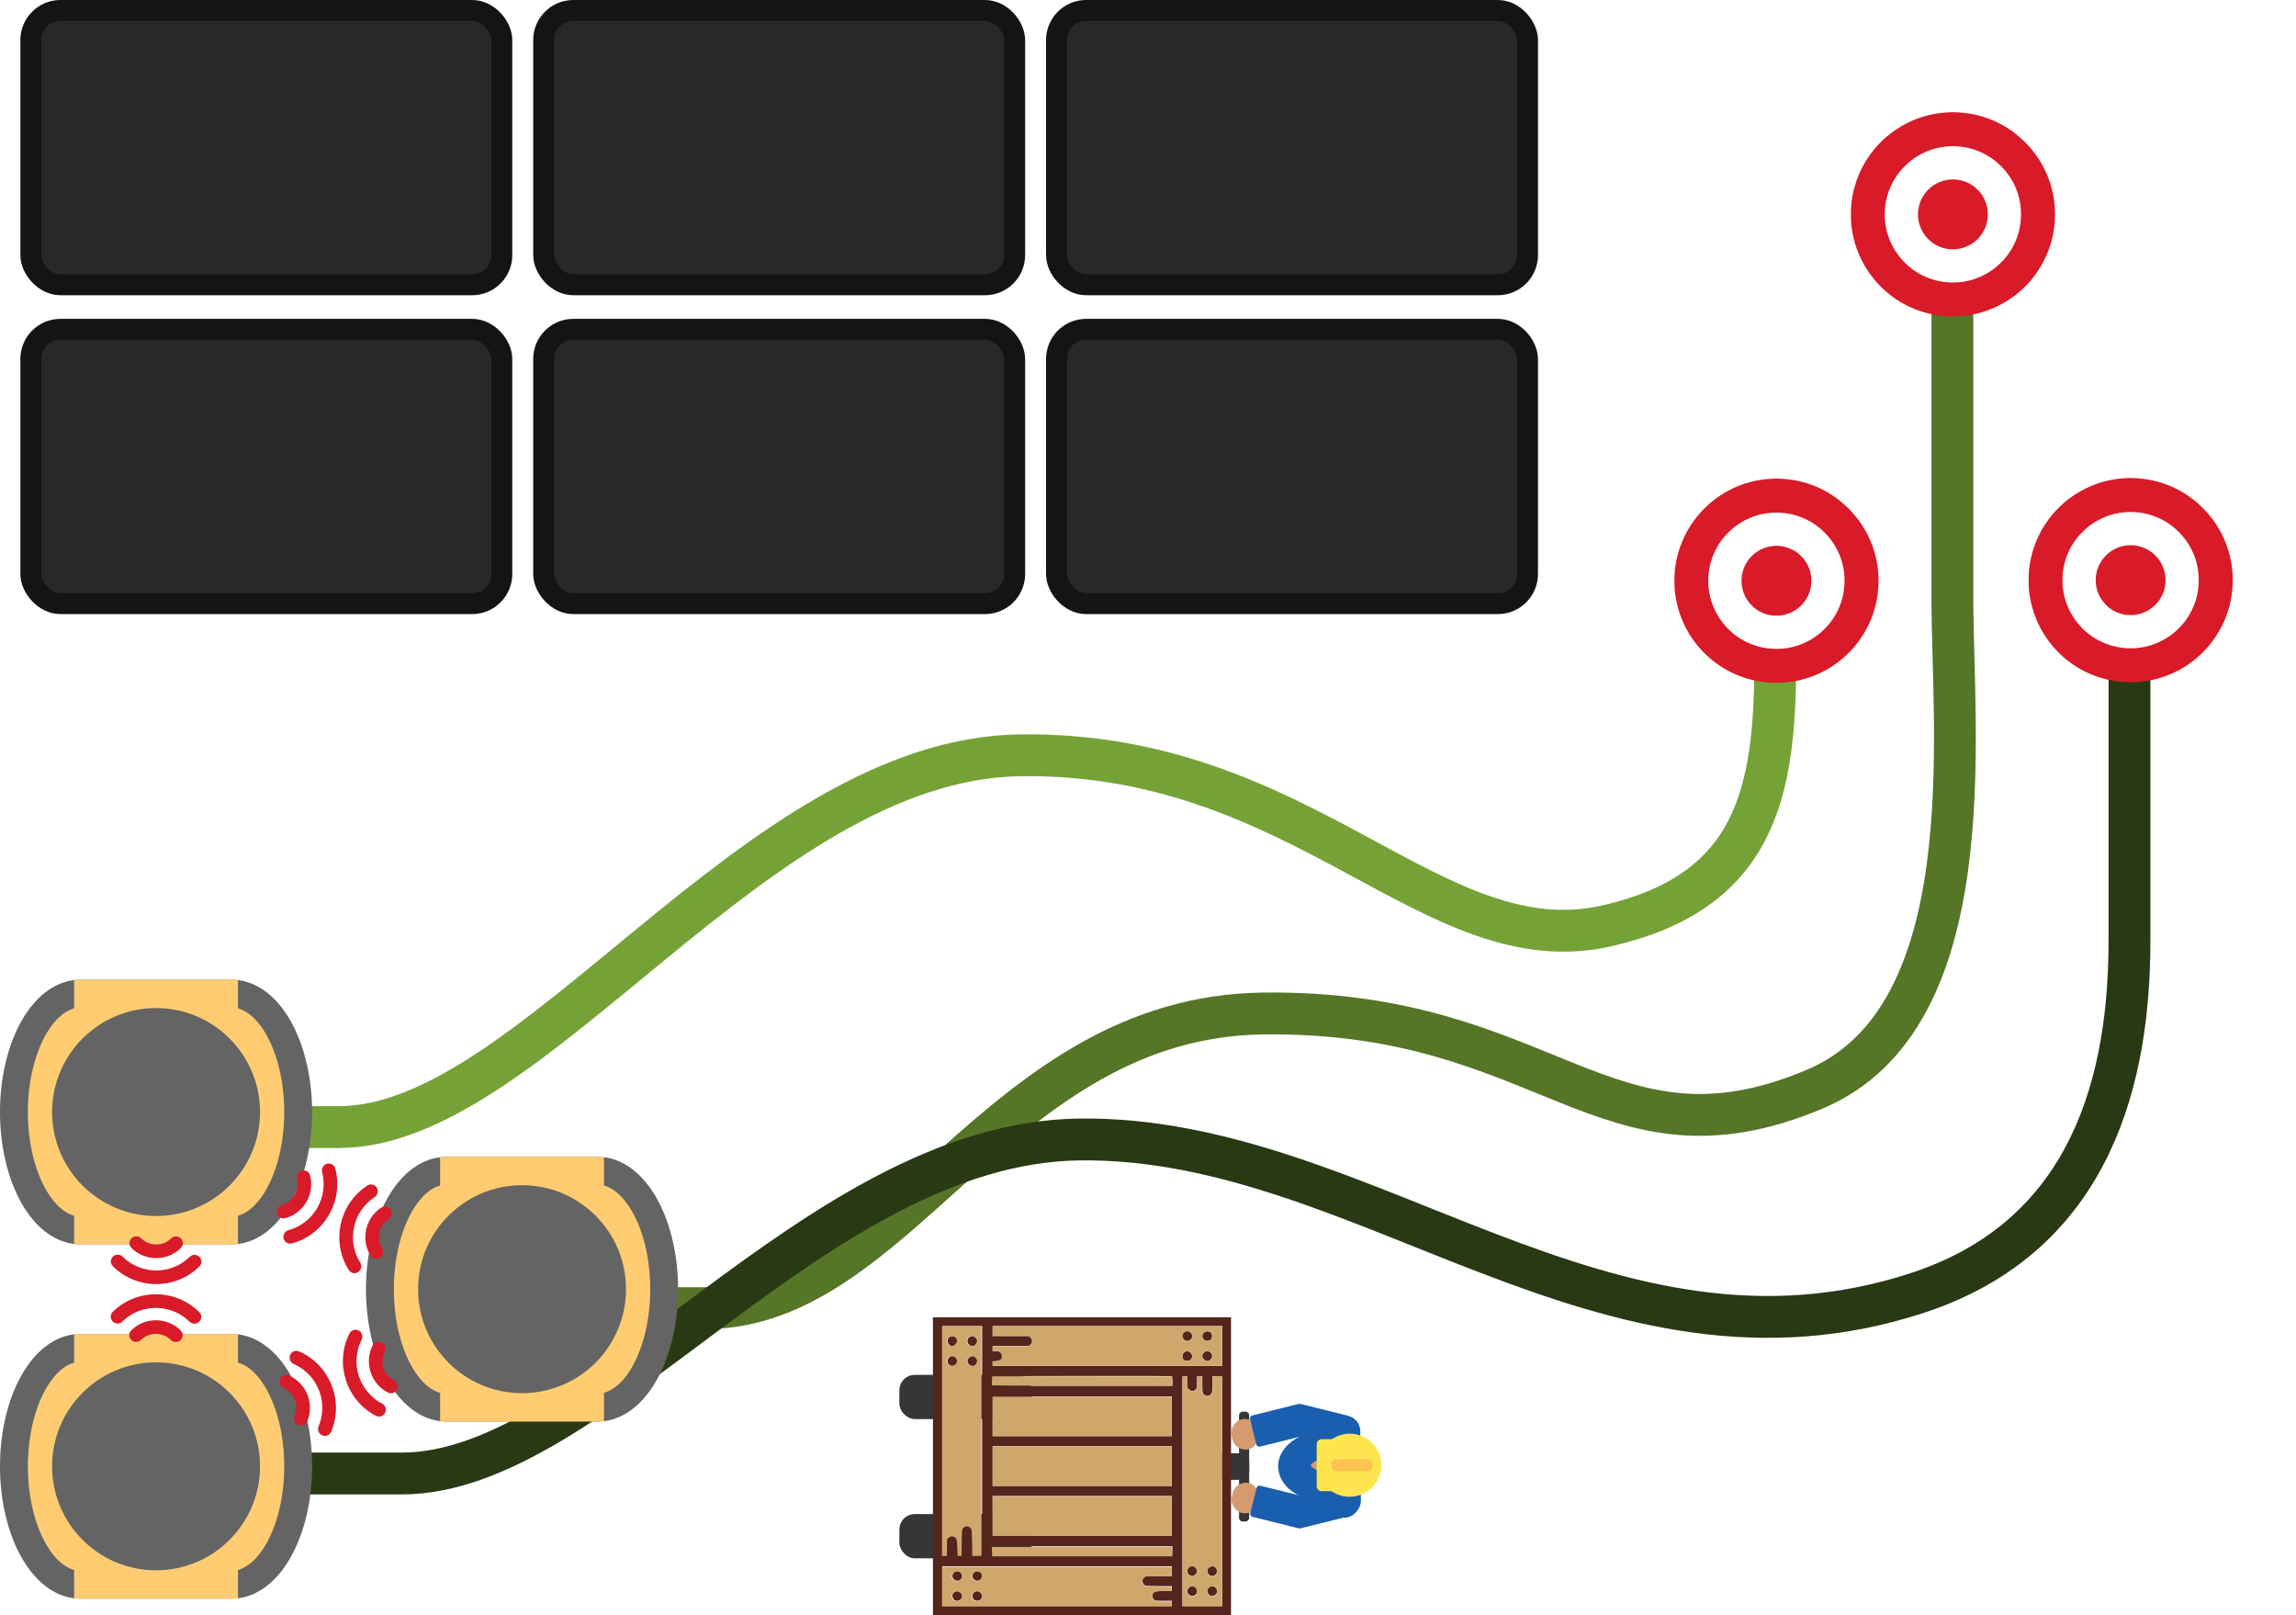<?xml version="1.0" encoding="UTF-8" standalone="no"?>
<!-- Created with Inkscape (http://www.inkscape.org/) -->

<svg
   xmlns:dc="http://purl.org/dc/elements/1.1/"
   xmlns:cc="http://creativecommons.org/ns#"
   xmlns:rdf="http://www.w3.org/1999/02/22-rdf-syntax-ns#"
   xmlns:svg="http://www.w3.org/2000/svg"
   xmlns="http://www.w3.org/2000/svg"
   xmlns:sodipodi="http://sodipodi.sourceforge.net/DTD/sodipodi-0.dtd"
   xmlns:inkscape="http://www.inkscape.org/namespaces/inkscape"
   width="329.31mm"
   height="231.614mm"
   viewBox="0 0 1166.847 820.68"
   id="svg2"
   version="1.1"
   inkscape:version="0.91 r13725"
   sodipodi:docname="formation_agv11.svg">
  <defs
     id="defs4" />
  <sodipodi:namedview
     id="base"
     pagecolor="#ffffff"
     bordercolor="#666666"
     borderopacity="1.0"
     inkscape:pageopacity="0.0"
     inkscape:pageshadow="2"
     inkscape:zoom="0.35"
     inkscape:cx="108.50125"
     inkscape:cy="-108.77605"
     inkscape:document-units="px"
     inkscape:current-layer="layer1"
     showgrid="false"
     fit-margin-top="0"
     fit-margin-left="0"
     fit-margin-right="0"
     fit-margin-bottom="0"
     inkscape:window-width="1920"
     inkscape:window-height="1056"
     inkscape:window-x="0"
     inkscape:window-y="24"
     inkscape:window-maximized="1" />
  <g
     inkscape:label="Layer 1"
     inkscape:groupmode="layer"
     id="layer1"
     transform="translate(18.547,317.35)">
    <path
       sodipodi:nodetypes="cssssc"
       inkscape:connector-curvature="0"
       id="path8313"
       d="m 288.635,347.279 51.117,0 c 98.644,0 148.961,-148.053 283.722,-149.706 144.939,-1.778 173.721,83.233 280.142,38.496 86.72,-36.455 70.055,-181.524 70.055,-249.471 l 0,-147.827"
       style="fill:none;fill-rule:evenodd;stroke:#557527;stroke-width:21.26;stroke-linecap:butt;stroke-linejoin:miter;stroke-miterlimit:4;stroke-dasharray:none;stroke-opacity:1" />
    <path
       sodipodi:nodetypes="csssc"
       inkscape:connector-curvature="0"
       id="path8311"
       d="m 102.635,255.279 51.117,0 c 98.644,0 211.696,-187.246 346.457,-188.899 144.939,-1.778 209.411,107.218 298.386,86.548 74.644,-17.34 85.066,-66.506 85.066,-134.453"
       style="fill:none;fill-rule:evenodd;stroke:#75a236;stroke-width:21.26;stroke-linecap:butt;stroke-linejoin:miter;stroke-miterlimit:4;stroke-dasharray:none;stroke-opacity:1" />
    <path
       style="fill:none;fill-rule:evenodd;stroke:#293913;stroke-width:21.26;stroke-linecap:butt;stroke-linejoin:miter;stroke-miterlimit:4;stroke-dasharray:none;stroke-opacity:1"
       d="m 134.635,431.279 51.117,0 c 98.644,0 209.676,-168.053 344.437,-169.706 144.939,-1.778 267.006,130.376 426.284,77.782 89.328,-29.496 107.198,-110.809 107.198,-178.756 l 0,-147.827"
       id="path8886"
       inkscape:connector-curvature="0"
       sodipodi:nodetypes="cssssc" />
    <path
       style="fill:none;fill-rule:evenodd;stroke:#75a236;stroke-width:21.26;stroke-linecap:butt;stroke-linejoin:miter;stroke-miterlimit:4;stroke-dasharray:none;stroke-opacity:1"
       d="m 306.696,1205.459 c 0,0 -14.982,4.752 54.545,-1.429 69.528,-6.181 149.867,-164.195 290.008,-145.563 140.141,18.632 224.761,65.25 295.295,8.191 70.534,-57.059 42.443,-251.613 38.901,-363.023"
       id="path8424"
       inkscape:connector-curvature="0"
       sodipodi:nodetypes="czzzc" />
    <path
       sodipodi:nodetypes="cszzc"
       inkscape:connector-curvature="0"
       id="path8422"
       d="m 144.696,1118.03 21.117,0 c 62.977,0 201.458,-159.345 344.437,-169.706 142.979,-10.36 293.96,56.424 344.581,44.62 50.621,-11.804 43.409,-45.85 42.473,-100.595"
       style="fill:none;fill-rule:evenodd;stroke:#75a236;stroke-width:21.26;stroke-linecap:butt;stroke-linejoin:miter;stroke-miterlimit:4;stroke-dasharray:none;stroke-opacity:1" />
    <g
       transform="matrix(0,0.655,-0.655,0,829.404,1.485)"
       id="g13796">
      <rect
         style="opacity:1;fill:#363636;fill-opacity:1;stroke:none;stroke-width:21.26;stroke-linecap:round;stroke-linejoin:round;stroke-miterlimit:4;stroke-dasharray:none;stroke-dashoffset:0;stroke-opacity:1"
         id="rect13790"
         width="20.53"
         height="34.286"
         x="-661.078"
         y="-359.63"
         ry="6.392"
         transform="scale(-1,-1)" />
      <rect
         transform="scale(-1,-1)"
         ry="2.738"
         y="-333.201"
         x="-693.406"
         height="7.857"
         width="85.186"
         id="rect13792"
         style="opacity:1;fill:#363636;fill-opacity:1;stroke:none;stroke-width:21.26;stroke-linecap:round;stroke-linejoin:round;stroke-miterlimit:4;stroke-dasharray:none;stroke-dashoffset:0;stroke-opacity:1" />
      <g
         transform="translate(-18.281,-90)"
         id="g13752">
        <rect
           style="opacity:1;fill:#363636;fill-opacity:1;stroke:none;stroke-width:21.26;stroke-linecap:round;stroke-linejoin:round;stroke-miterlimit:4;stroke-dasharray:none;stroke-dashoffset:0;stroke-opacity:1"
           id="rect8741-9"
           width="102.857"
           height="34.286"
           x="583.916"
           y="-632.237"
           ry="11.948"
           transform="matrix(0,1,-1,0,0,0)" />
        <rect
           transform="matrix(0,1,-1,0,0,0)"
           ry="11.948"
           y="-740.237"
           x="583.916"
           height="34.286"
           width="102.857"
           id="rect13750"
           style="opacity:1;fill:#363636;fill-opacity:1;stroke:none;stroke-width:21.26;stroke-linecap:round;stroke-linejoin:round;stroke-miterlimit:4;stroke-dasharray:none;stroke-dashoffset:0;stroke-opacity:1" />
      </g>
      <g
         id="g13756">
        <g
           id="g8128"
           transform="matrix(0.236,0,0,0.236,532.636,337.078)"
           style="fill:#54241d;fill-opacity:1">
          <g
             id="g8130"
             transform="matrix(0.1,0,0,-0.1,0,509)"
             style="fill:#54241d;fill-opacity:1">
            <path
               id="path8132"
               d="m 100,90 0,-4900 4900,0 4900,0 0,4900 0,4900 -4900,0 -4900,0 0,-4900 z m 1598,837.5 0,-3773.7 -77,0 -77,0 0,86.6 c 0,98.2 -38.5,190.6 -86.6,209.9 -65.5,25 -152.1,11.5 -196.4,-30.8 -36.6,-34.6 -44.3,-61.6 -44.3,-154 l 0,-111.7 -86.6,0 -86.6,0 0,594.9 0,596.9 -46.2,52 c -63.5,75.1 -171.4,75.1 -234.9,0 l -46.2,-52 0,-596.9 0,-594.9 -163.7,0 -163.7,0 0,3773.7 0,3773.7 654.6,0 654.6,0 0,-3773.7 z m 7893.9,3119.1 0,-654.6 -3773.6,0 -3773.7,0 0,77 0,77 184.8,0 c 177.1,0 186.8,1.9 240.7,55.8 71.2,73.2 75.1,157.9 7.7,223.3 -42.4,44.3 -59.7,48.1 -240.7,48.1 l -192.5,0 0,86.6 0,86.6 267.6,0 c 252.2,0 271.5,1.9 317.7,44.3 73.2,65.5 75.1,163.7 1.9,234.9 -44.3,46.2 -55.8,48.1 -317.7,48.1 l -269.5,0 0,163.7 0,163.7 3773.7,0 3773.7,0 0,-654.5 z m -7239.2,-3947 0,-2967 -157.9,5.8 -159.8,5.8 -5.8,2936.2 c -1.9,1615.4 0,2947.7 5.8,2961.2 5.8,15.4 57.8,23.1 163.7,23.1 l 154,0 0,-2965.1 z m 5593.1,0 0,-2955.4 -157.9,-5.8 -159.8,-5.8 0,2967 0,2967 159.8,-5.8 157.9,-5.8 0,-2955.4 z m -3937.4,0 0,-2945.8 -654.6,0 -654.6,0 0,2945.8 0,2945.8 654.6,0 654.6,0 0,-2945.8 z m 1636.6,0 0,-2945.8 -654.6,0 -654.6,0 0,2945.8 0,2945.8 654.6,0 654.6,0 0,-2945.8 z m 1636.5,0 0,-2945.8 -654.6,0 -654.6,0 0,2945.8 0,2945.8 654.6,0 654.6,0 0,-2945.8 z M 8610,2606.4 c 0,-431.3 0,-440.9 44.3,-479.4 23.1,-21.2 57.8,-44.3 77,-50.1 53.9,-19.3 165.6,36.6 186.8,92.4 11.5,28.9 19.2,236.8 19.2,464 l 0,412 77,0 77,0 0,-250.3 c 0,-284.9 19.2,-348.5 115.5,-381.2 67.4,-25 107.8,-15.4 169.4,40.4 40.4,36.6 42.4,53.9 42.4,315.8 l 0,275.3 86.6,0 86.6,0 0,-3773.6 0,-3773.7 -654.6,0 -654.6,0 0,3773.7 0,3773.7 163.7,0 163.7,0 0,-439 z m -673.8,-5962.8 0,-163.6 -439,0 c -431.3,0 -440.9,0 -479.4,-42.4 -21.2,-25 -46.2,-63.5 -52,-86.6 -17.3,-57.8 36.6,-155.9 96.3,-179.1 27,-11.5 234.9,-19.2 462.1,-19.2 l 412,0 0,-77 0,-77 -250.3,0 c -285,0 -348.5,-19.2 -381.2,-115.5 -25,-67.4 -15.4,-107.8 40.4,-167.5 36.6,-42.4 53.9,-44.3 315.8,-44.3 l 275.3,0 0,-86.6 0,-86.6 -3773.7,0 -3773.7,0 0,654.6 0,654.6 3773.7,0 3773.7,0 0,-163.8 z"
               inkscape:connector-curvature="0"
               style="fill:#54241d;fill-opacity:1" />
            <path
               id="path8134"
               d="m 644.9,4354.6 c -92.4,-36.6 -111.7,-182.9 -34.7,-259.9 98.2,-100.1 267.6,-27 267.6,115.5 0,121.3 -113.6,192.6 -232.9,144.4 z"
               inkscape:connector-curvature="0"
               style="fill:#54241d;fill-opacity:1" />
            <path
               id="path8136"
               d="m 1303.3,4350.8 c -150.2,-80.9 -94.3,-304.2 75.1,-304.2 50.1,0 77,13.5 115.5,59.7 65.5,77 63.5,142.5 -5.8,211.8 -59.6,57.7 -119.3,69.3 -184.8,32.7 z"
               inkscape:connector-curvature="0"
               style="fill:#54241d;fill-opacity:1" />
            <path
               id="path8138"
               d="m 648.7,3696.2 c -98.2,-52 -119.4,-188.7 -42.4,-261.8 129,-121.3 335,32.7 254.2,188.7 -44.3,84.6 -134.8,115.4 -211.8,73.1 z"
               inkscape:connector-curvature="0"
               style="fill:#54241d;fill-opacity:1" />
            <path
               id="path8140"
               d="m 1278.3,3671.1 c -148.3,-125.2 -5.8,-336.9 179.1,-267.6 84.7,32.7 104,198.3 30.8,265.7 -63.6,57.8 -142.5,57.8 -209.9,1.9 z"
               inkscape:connector-curvature="0"
               style="fill:#54241d;fill-opacity:1" />
            <path
               id="path8142"
               d="m 8325.1,4483.6 c -121.3,-129 32.7,-335 188.7,-254.1 154,78.9 100.1,298.4 -73.2,298.4 -52,0 -86.6,-13.5 -115.5,-44.3 z"
               inkscape:connector-curvature="0"
               style="fill:#54241d;fill-opacity:1" />
            <path
               id="path8144"
               d="m 8977.8,4477.9 c -90.5,-113.6 -17.3,-265.7 127.1,-265.7 77,0 159.8,75.1 159.8,144.4 0,53.9 -50,144.4 -86.6,159.8 -75.2,28.8 -159.9,11.5 -200.3,-38.5 z"
               inkscape:connector-curvature="0"
               style="fill:#54241d;fill-opacity:1" />
            <path
               id="path8146"
               d="m 8330.8,3825.2 c -78.9,-77 -63.5,-202.2 32.7,-252.2 104,-53.9 213.7,1.9 238.7,119.4 7.7,46.2 0,71.2 -40.4,119.4 -65.4,78.8 -161.7,84.6 -231,13.4 z"
               inkscape:connector-curvature="0"
               style="fill:#54241d;fill-opacity:1" />
            <path
               id="path8148"
               d="m 8985.5,3825.2 c -71.2,-69.3 -65.5,-165.6 11.5,-229.1 77,-65.5 142.5,-63.5 211.8,5.8 61.6,63.5 69.3,111.7 27,192.5 -48.2,94.3 -173.3,109.7 -250.3,30.8 z"
               inkscape:connector-curvature="0"
               style="fill:#54241d;fill-opacity:1" />
            <path
               id="path8150"
               d="m 8517.6,-3206.2 c -42.4,-17.3 -84.7,-121.3 -71.2,-179.1 15.4,-67.4 63.5,-111.7 136.7,-127.1 84.7,-17.3 181,67.4 181,157.9 -0.1,119.4 -127.1,196.4 -246.5,148.3 z"
               inkscape:connector-curvature="0"
               style="fill:#54241d;fill-opacity:1" />
            <path
               id="path8152"
               d="m 9153,-3231.2 c -86.6,-80.9 -65.5,-215.6 40.4,-265.7 109.7,-53.9 225.3,23.1 225.3,146.3 0,138.6 -165.6,213.7 -265.7,119.4 z"
               inkscape:connector-curvature="0"
               style="fill:#54241d;fill-opacity:1" />
            <path
               id="path8154"
               d="m 8498.3,-3885.8 c -88.6,-82.8 -71.2,-206 36.6,-267.6 98.2,-55.8 229.1,27 229.1,146.3 0,134.7 -167.5,211.8 -265.7,121.3 z"
               inkscape:connector-curvature="0"
               style="fill:#54241d;fill-opacity:1" />
            <path
               id="path8156"
               d="m 9149.1,-3895.5 c -65.5,-71.2 -63.5,-173.3 7.7,-233 28.9,-25 69.3,-46.2 90.5,-46.2 53.9,0 144.4,50 159.8,86.6 65.5,175.3 -134.8,323.6 -258,192.6 z"
               inkscape:connector-curvature="0"
               style="fill:#54241d;fill-opacity:1" />
            <path
               id="path8158"
               d="m 771.9,-3402.6 c -61.6,-63.5 -69.3,-111.7 -27,-192.5 73.2,-144.4 298.4,-82.8 298.4,82.8 0,50.1 -13.5,77 -59.7,115.5 -76.9,65.5 -142.3,63.5 -211.7,-5.8 z"
               inkscape:connector-curvature="0"
               style="fill:#54241d;fill-opacity:1" />
            <path
               id="path8160"
               d="m 1440,-3389.1 c -77,-67.4 -82.8,-150.2 -21.2,-223.3 125.1,-148.3 336.9,-5.8 267.6,179.1 -15.4,36.6 -105.9,86.6 -159.8,86.6 -21.1,0 -59.6,-19.3 -86.6,-42.4 z"
               inkscape:connector-curvature="0"
               style="fill:#54241d;fill-opacity:1" />
            <path
               id="path8162"
               d="m 818.1,-4020.6 c -107.8,-44.3 -130.9,-213.7 -38.5,-279.2 104,-73.2 263.8,0 263.8,123.2 0,109.8 -127.1,196.4 -225.3,156 z"
               inkscape:connector-curvature="0"
               style="fill:#54241d;fill-opacity:1" />
            <path
               id="path8164"
               d="m 1467,-4026.4 c -154,-79 -98.2,-302.3 75.1,-302.3 150.2,0 211.8,179.1 96.3,277.3 -65.5,55.8 -100.2,61.6 -171.4,25 z"
               inkscape:connector-curvature="0"
               style="fill:#54241d;fill-opacity:1" />
          </g>
        </g>
        <path
           style="opacity:1;fill:#cfa76c;fill-opacity:1;stroke:none;stroke-width:15.945;stroke-linecap:butt;stroke-linejoin:round;stroke-miterlimit:4;stroke-dasharray:none;stroke-dashoffset:0;stroke-opacity:1"
           d="m 580.993,375.318 0,-1.787 4.488,0 c 4.149,0 4.57,-0.082 5.566,-1.078 1.477,-1.477 1.781,-3.008 0.927,-4.661 -0.884,-1.709 -2.806,-2.297 -7.519,-2.3 l -3.462,-0.002 0,-1.787 0,-1.787 6.289,0 6.289,0 1.306,-1.306 c 1.756,-1.756 1.756,-3.674 0,-5.43 l -1.306,-1.306 -6.289,0 -6.289,0 0,-3.798 0,-3.798 89.131,0 89.131,0 0,15.414 0,15.414 -89.131,0 -89.131,0 0,-1.787 z m 153.847,-2.883 c 2.002,-1.856 1.485,-4.964 -1.043,-6.271 -1.834,-0.949 -2.475,-0.854 -4.112,0.609 -1.135,1.014 -1.437,1.636 -1.437,2.962 0,3.359 4.078,5.03 6.592,2.701 z m 15.662,-0.279 c 1.383,-1.644 1.481,-3.453 0.27,-4.993 -1.749,-2.224 -5.211,-1.904 -6.506,0.6 -0.965,1.866 -0.797,3.008 0.657,4.461 1.832,1.832 4.003,1.805 5.579,-0.069 z m -15.577,-15.359 c 0.757,-0.757 1.097,-1.593 1.097,-2.701 0,-4.479 -6.23,-5.267 -7.747,-0.98 -0.369,1.042 0.724,3.654 1.786,4.272 1.477,0.859 3.684,0.591 4.865,-0.591 z m 15.637,0 c 1.336,-1.336 1.408,-3.078 0.208,-5.046 -0.757,-1.242 -1.139,-1.452 -2.642,-1.452 -2.381,0 -3.089,0.334 -3.857,1.819 -0.933,1.804 -0.815,2.835 0.503,4.401 1.522,1.809 4.132,1.934 5.789,0.278 z"
           id="path8189"
           inkscape:connector-curvature="0" />
        <path
           style="opacity:1;fill:#cfa76c;fill-opacity:1;stroke:none;stroke-width:15.945;stroke-linecap:butt;stroke-linejoin:round;stroke-miterlimit:4;stroke-dasharray:none;stroke-dashoffset:0;stroke-opacity:1"
           d="m 728.639,474.598 0,-89.088 3.604,0 3.604,0 0.108,10.292 0.108,10.292 1.169,1.071 c 0.643,0.589 1.531,1.162 1.973,1.273 1.115,0.28 3.687,-1.034 4.219,-2.155 0.297,-0.626 0.465,-3.643 0.603,-10.82 l 0.191,-9.953 1.482,0 1.482,0 0.173,5.765 c 0.201,6.683 0.559,8.082 2.284,8.9 1.607,0.763 3.026,0.635 4.244,-0.382 1.349,-1.126 1.563,-2.361 1.588,-9.15 l 0.019,-5.134 1.895,0 1.895,0 0,89.088 0,89.088 -15.322,0 -15.322,0 0,-89.088 z m 9.016,81.005 c 2.766,-1.312 2.995,-5.175 0.401,-6.757 -2.715,-1.655 -5.942,0.173 -5.942,3.366 0,1.423 0.622,2.438 2.011,3.286 1.207,0.736 2.142,0.763 3.53,0.105 z m 15.398,0.071 c 1.638,-0.693 2.283,-1.641 2.259,-3.318 -0.036,-2.504 -1.663,-4.15 -4.101,-4.15 -0.885,0 -1.397,0.244 -2.202,1.049 -1.97,1.97 -1.714,4.834 0.555,6.218 1.212,0.739 2.097,0.79 3.489,0.201 z M 738.489,539.464 c 1.308,-1.253 1.712,-2.832 1.099,-4.298 -0.935,-2.237 -4.197,-3.211 -6.002,-1.791 -1.643,1.292 -1.886,4.558 -0.44,5.916 1.654,1.554 3.828,1.624 5.343,0.173 z m 15.14,0.437 c 3.163,-2.128 1.676,-7.176 -2.115,-7.176 -1.144,0 -1.61,0.191 -2.534,1.038 -3.521,3.227 0.698,8.797 4.649,6.138 z"
           id="path8191"
           inkscape:connector-curvature="0" />
        <path
           style="opacity:1;fill:#cfa76c;fill-opacity:1;stroke:none;stroke-width:15.945;stroke-linecap:butt;stroke-linejoin:round;stroke-miterlimit:4;stroke-dasharray:none;stroke-dashoffset:0;stroke-opacity:1"
           d="m 541.934,435.425 0,-89.088 15.322,0 15.322,0 0,89.088 0,89.088 -1.554,0 -1.554,0 -0.223,-2.132 c -0.245,-2.337 -1.069,-4.299 -2.019,-4.807 -0.912,-0.488 -2.782,-0.395 -4.039,0.202 -1.421,0.674 -1.983,2 -1.983,4.674 l 0,2.064 -1.895,0 -1.895,0 0,-14.157 0,-14.157 -0.869,-0.81 c -2.085,-1.944 -3.898,-2.063 -5.765,-0.377 l -1.265,1.142 0,14.179 0,14.179 -3.791,0 -3.791,0 0,-89.088 z m 9.733,-58.768 c 1.436,-0.876 2.13,-2.586 1.671,-4.119 -0.732,-2.442 -2.987,-3.628 -5.168,-2.717 -1.322,0.552 -2.084,1.585 -2.342,3.172 -0.526,3.242 2.952,5.424 5.839,3.664 z m 15.948,0.004 c 2.408,-1.894 1.6,-6.097 -1.342,-6.978 -1.036,-0.31 -1.395,-0.277 -2.427,0.229 -1.408,0.69 -2.641,2.369 -2.641,3.595 0,1.06 1.18,2.86 2.221,3.387 1.212,0.613 3.259,0.499 4.19,-0.233 z m -15.856,-15.566 c 2.656,-1.787 2.151,-5.878 -0.848,-6.868 -4.375,-1.444 -7.14,4.295 -3.313,6.875 1.354,0.912 2.798,0.91 4.16,-0.006 z m 15.569,0.063 c 1.689,-1.329 2.218,-3.396 1.273,-4.978 -1.836,-3.076 -5.912,-2.813 -7.051,0.456 -0.572,1.64 -0.276,2.788 1.063,4.127 0.882,0.882 1.288,1.055 2.466,1.055 0.952,0 1.683,-0.214 2.249,-0.66 z"
           id="path8193"
           inkscape:connector-curvature="0" />
        <path
           style="opacity:1;fill:#cfa76c;fill-opacity:1;stroke:none;stroke-width:15.945;stroke-linecap:butt;stroke-linejoin:round;stroke-miterlimit:4;stroke-dasharray:none;stroke-dashoffset:0;stroke-opacity:1"
           d="m 584.029,524.908 -3.239,-0.102 0.08,-69.727 0.08,-69.727 3.554,-0.089 3.554,-0.089 0,69.985 c 0,55.813 -0.08,69.972 -0.395,69.919 -0.217,-0.037 -1.852,-0.113 -3.634,-0.169 z"
           id="path8195"
           inkscape:connector-curvature="0" />
        <path
           style="opacity:1;fill:#cfa76c;fill-opacity:1;stroke:none;stroke-width:15.945;stroke-linecap:butt;stroke-linejoin:round;stroke-miterlimit:4;stroke-dasharray:none;stroke-dashoffset:0;stroke-opacity:1"
           d="m 596.587,455.011 0,-69.501 15.322,0 15.322,0 0,69.501 0,69.501 -15.322,0 -15.322,0 0,-69.501 z"
           id="path8197"
           inkscape:connector-curvature="0" />
        <path
           style="opacity:1;fill:#cfa76c;fill-opacity:1;stroke:none;stroke-width:15.945;stroke-linecap:butt;stroke-linejoin:round;stroke-miterlimit:4;stroke-dasharray:none;stroke-dashoffset:0;stroke-opacity:1"
           d="m 635.128,455.011 0,-69.501 15.322,0 15.322,0 0,69.501 0,69.501 -15.322,0 -15.322,0 0,-69.501 z"
           id="path8199"
           inkscape:connector-curvature="0" />
        <path
           style="opacity:1;fill:#cfa76c;fill-opacity:1;stroke:none;stroke-width:15.945;stroke-linecap:butt;stroke-linejoin:round;stroke-miterlimit:4;stroke-dasharray:none;stroke-dashoffset:0;stroke-opacity:1"
           d="m 673.986,455.011 0,-69.501 15.322,0 15.322,0 0,69.501 0,69.501 -15.322,0 -15.322,0 0,-69.501 z"
           id="path8201"
           inkscape:connector-curvature="0" />
        <path
           style="opacity:1;fill:#cfa76c;fill-opacity:1;stroke:none;stroke-width:15.945;stroke-linecap:butt;stroke-linejoin:round;stroke-miterlimit:4;stroke-dasharray:none;stroke-dashoffset:0;stroke-opacity:1"
           d="m 713.159,455.09 6.1e-4,-69.896 3.633,0 3.633,0 0,69.798 0,69.798 -3.634,0.098 -3.634,0.098 6.3e-4,-69.896 z"
           id="path8203"
           inkscape:connector-curvature="0" />
        <path
           style="opacity:1;fill:#cfa76c;fill-opacity:1;stroke:none;stroke-width:15.945;stroke-linecap:butt;stroke-linejoin:round;stroke-miterlimit:4;stroke-dasharray:none;stroke-dashoffset:0;stroke-opacity:1"
           d="m 541.934,548.364 0,-15.322 89.088,0 89.088,0 0,3.589 0,3.589 -10.127,0.154 c -9.513,0.145 -10.179,0.192 -10.978,0.788 -2.154,1.605 -2.44,3.928 -0.722,5.851 0.855,0.957 0.998,0.998 4.327,1.23 1.893,0.132 6.605,0.249 10.472,0.26 l 7.029,0.02 0,1.531 0,1.531 -5.607,0.217 c -3.084,0.12 -6.114,0.353 -6.734,0.519 -1.647,0.441 -2.571,1.58 -2.739,3.379 -0.128,1.369 -0.038,1.63 0.957,2.775 l 1.098,1.264 6.512,0.111 6.512,0.111 0,1.863 0,1.863 -89.088,0 -89.088,0 0,-15.322 z m 13.042,11.101 c 1.643,-0.695 2.28,-1.638 2.28,-3.373 0,-1.249 -0.164,-1.697 -0.906,-2.471 -2.321,-2.422 -5.378,-1.95 -6.497,1.004 -0.462,1.218 -0.423,1.992 0.159,3.22 0.843,1.776 2.962,2.468 4.963,1.621 z m 16.727,-0.76 c 1.832,-1.832 1.369,-4.779 -0.969,-6.154 -3.469,-2.042 -7.177,2.25 -4.92,5.695 1.203,1.836 4.273,2.075 5.889,0.459 z m -16.471,-14.778 c 1.889,-0.977 2.799,-3.86 1.708,-5.417 -0.691,-0.987 -2.465,-1.992 -3.513,-1.991 -2.209,0.002 -4.19,2.363 -3.787,4.512 0.521,2.778 3.168,4.148 5.592,2.895 z m 15.295,0.034 c 1.378,-0.576 2.363,-2.167 2.365,-3.819 10e-4,-1.542 -0.57,-2.426 -2.01,-3.109 -1.764,-0.837 -3.147,-0.673 -4.416,0.524 -2.062,1.945 -1.765,4.469 0.725,6.147 1.233,0.831 1.848,0.878 3.336,0.257 z"
           id="path8205"
           inkscape:connector-curvature="0" />
      </g>
      <g
         transform="translate(-7.3107612e-6,1.7056997e-5)"
         id="g13184-2">
        <rect
           style="opacity:1;fill:#d59a6d;fill-opacity:1;stroke:none;stroke-width:21.26;stroke-linecap:round;stroke-linejoin:round;stroke-miterlimit:4;stroke-dasharray:42.52, 42.52;stroke-dashoffset:0;stroke-opacity:1"
           id="rect18146-2"
           width="23.874"
           height="21.02"
           x="516.425"
           y="459.427"
           ry="10.51"
           transform="matrix(0.97,-0.241,0.241,0.97,0,0)" />
        <rect
           style="opacity:1;fill:#195eaf;fill-opacity:1;stroke:none;stroke-width:21.26;stroke-linecap:round;stroke-linejoin:round;stroke-miterlimit:4;stroke-dasharray:42.52, 42.52;stroke-dashoffset:0;stroke-opacity:1"
           id="rect18148-8"
           width="24.912"
           height="41.41"
           x="515.508"
           y="421.968"
           ry="2.255"
           transform="matrix(0.97,-0.241,0.241,0.97,0,0)" />
        <rect
           transform="matrix(-0.97,-0.241,-0.241,0.97,0,0)"
           ry="2.255"
           y="92.182"
           x="-678.534"
           height="41.41"
           width="24.912"
           id="rect18158-9"
           style="opacity:1;fill:#195eaf;fill-opacity:1;stroke:none;stroke-width:21.26;stroke-linecap:round;stroke-linejoin:round;stroke-miterlimit:4;stroke-dasharray:42.52, 42.52;stroke-dashoffset:0;stroke-opacity:1" />
        <rect
           transform="matrix(-0.97,-0.241,-0.241,0.97,0,0)"
           ry="10.51"
           y="145.397"
           x="-746.752"
           height="21.02"
           width="23.874"
           id="rect18167-7"
           style="opacity:1;fill:#d59a6d;fill-opacity:1;stroke:none;stroke-width:21.26;stroke-linecap:round;stroke-linejoin:round;stroke-miterlimit:4;stroke-dasharray:42.52, 42.52;stroke-dashoffset:0;stroke-opacity:1" />
        <rect
           transform="matrix(-0.97,-0.241,-0.241,0.97,0,0)"
           ry="2.255"
           y="107.938"
           x="-747.669"
           height="41.41"
           width="24.912"
           id="rect18169-3"
           style="opacity:1;fill:#195eaf;fill-opacity:1;stroke:none;stroke-width:21.26;stroke-linecap:round;stroke-linejoin:round;stroke-miterlimit:4;stroke-dasharray:42.52, 42.52;stroke-dashoffset:0;stroke-opacity:1" />
        <rect
           style="opacity:1;fill:#195eaf;fill-opacity:1;stroke:none;stroke-width:21.26;stroke-linecap:round;stroke-linejoin:round;stroke-miterlimit:4;stroke-dasharray:42.52, 42.52;stroke-dashoffset:0;stroke-opacity:1"
           id="rect18171-6"
           width="24.912"
           height="41.41"
           x="584.644"
           y="406.212"
           ry="2.255"
           transform="matrix(0.97,-0.241,0.241,0.97,0,0)" />
        <rect
           style="opacity:1;fill:#195eaf;fill-opacity:1;stroke:none;stroke-width:21.26;stroke-linecap:round;stroke-linejoin:round;stroke-miterlimit:4;stroke-dasharray:42.52, 42.52;stroke-dashoffset:0;stroke-opacity:1"
           id="rect18179-1"
           width="24.923"
           height="79.242"
           x="-269.865"
           y="-681.448"
           ry="12.48"
           transform="matrix(-0.035,-0.999,-1,0.009,0,0)" />
        <ellipse
           style="opacity:1;fill:#195eaf;fill-opacity:1;stroke:none;stroke-width:3.543;stroke-linecap:round;stroke-linejoin:round;stroke-miterlimit:4;stroke-dasharray:none;stroke-dashoffset:0;stroke-opacity:1"
           id="path18181-2"
           cx="650.608"
           cy="267.433"
           rx="27.02"
           ry="35.463" />
        <circle
           style="opacity:1;fill:#d59a6d;fill-opacity:1;stroke:none;stroke-width:3.543;stroke-linecap:round;stroke-linejoin:round;stroke-miterlimit:4;stroke-dasharray:none;stroke-dashoffset:0;stroke-opacity:1"
           id="path18183-9"
           cx="650.066"
           cy="247.878"
           r="24.134" />
        <path
           sodipodi:type="star"
           style="opacity:1;fill:#d59a6d;fill-opacity:1;stroke:none;stroke-width:3.543;stroke-linecap:round;stroke-linejoin:round;stroke-miterlimit:4;stroke-dasharray:none;stroke-dashoffset:0;stroke-opacity:1"
           id="path18185-3"
           sodipodi:sides="3"
           sodipodi:cx="466.34418"
           sodipodi:cy="249.63464"
           sodipodi:r1="8.0357141"
           sodipodi:r2="4.0178571"
           sodipodi:arg1="1.5707963"
           sodipodi:arg2="2.6179939"
           inkscape:flatsided="true"
           inkscape:rounded="0.19"
           inkscape:randomized="0"
           d="m 466.344,257.67 c -2.644,0 -8.281,-9.763 -6.959,-12.054 1.322,-2.29 12.596,-2.29 13.918,0 1.322,2.29 -4.315,12.054 -6.959,12.054 z"
           inkscape:transform-center-y="1.2795334"
           transform="matrix(0.746,0,0,0.926,301.912,39.012)" />
        <g
           id="g18203-1"
           transform="matrix(2.082,0,0,2.082,-281.348,-282.126)">
          <circle
             r="11.743"
             cy="254.259"
             cx="447.207"
             id="path18195-9"
             style="opacity:1;fill:#fee54e;fill-opacity:1;stroke:none;stroke-width:1.772;stroke-linecap:round;stroke-linejoin:round;stroke-miterlimit:4;stroke-dasharray:none;stroke-dashoffset:0;stroke-opacity:1" />
          <rect
             ry="1.805"
             y="257.956"
             x="437.52"
             height="8.661"
             width="19.375"
             id="rect18199-4"
             style="opacity:1;fill:#fee54e;fill-opacity:1;stroke:none;stroke-width:3.543;stroke-linecap:round;stroke-linejoin:round;stroke-miterlimit:4;stroke-dasharray:none;stroke-dashoffset:0;stroke-opacity:1" />
          <rect
             ry="1.515"
             y="245.858"
             x="444.934"
             height="15.279"
             width="4.546"
             id="rect18201-7"
             style="opacity:1;fill:#fec34e;fill-opacity:1;stroke:none;stroke-width:3.543;stroke-linecap:round;stroke-linejoin:round;stroke-miterlimit:4;stroke-dasharray:none;stroke-dashoffset:0;stroke-opacity:1" />
        </g>
      </g>
    </g>
    <g
       id="g8259"
       transform="matrix(0,1,-1,0,781.496,484.054)">
      <path
         inkscape:connector-curvature="0"
         id="rect8068"
         d="m 3.729,682.216 a 60.145,33.704 0 0 0 -60.145,-33.704 60.145,33.704 0 0 0 -60.145,33.704 l 0,77.037 a 60.145,33.704 0 0 0 60.145,33.704 60.145,33.704 0 0 0 60.145,-33.704 l 0,-77.037 z"
         style="opacity:1;fill:#ffcc72;fill-opacity:1;stroke:#646464;stroke-width:14.173;stroke-linecap:round;stroke-linejoin:round;stroke-miterlimit:4;stroke-dasharray:none;stroke-dashoffset:0;stroke-opacity:1" />
      <path
         inkscape:connector-curvature="0"
         id="path8101"
         d="m 2.843,762.374 c 0,-83.278 0,-83.278 0,-83.278"
         style="fill:none;fill-rule:evenodd;stroke:#ffcc72;stroke-width:15.945;stroke-linecap:butt;stroke-linejoin:miter;stroke-miterlimit:4;stroke-dasharray:none;stroke-opacity:1" />
      <path
         style="fill:none;fill-rule:evenodd;stroke:#ffcc72;stroke-width:15.945;stroke-linecap:butt;stroke-linejoin:miter;stroke-miterlimit:4;stroke-dasharray:none;stroke-opacity:1"
         d="m -115.676,762.374 c 0,-83.278 0,-83.278 0,-83.278"
         id="path8103"
         inkscape:connector-curvature="0" />
      <circle
         transform="matrix(0,-1,1,0,0,0)"
         r="52.831"
         cy="-56.416"
         cx="-720.735"
         id="path8079"
         style="opacity:1;fill:#646464;fill-opacity:1;stroke:none;stroke-width:7.087;stroke-linecap:round;stroke-linejoin:round;stroke-miterlimit:4;stroke-dasharray:none;stroke-dashoffset:0;stroke-opacity:1" />
    </g>
    <g
       transform="matrix(0,1,-1,0,781.496,304.054)"
       id="g8147">
      <path
         style="opacity:1;fill:#ffcc72;fill-opacity:1;stroke:#646464;stroke-width:14.173;stroke-linecap:round;stroke-linejoin:round;stroke-miterlimit:4;stroke-dasharray:none;stroke-dashoffset:0;stroke-opacity:1"
         d="m 3.729,682.216 a 60.145,33.704 0 0 0 -60.145,-33.704 60.145,33.704 0 0 0 -60.145,33.704 l 0,77.037 a 60.145,33.704 0 0 0 60.145,33.704 60.145,33.704 0 0 0 60.145,-33.704 l 0,-77.037 z"
         id="path8149"
         inkscape:connector-curvature="0" />
      <path
         style="fill:none;fill-rule:evenodd;stroke:#ffcc72;stroke-width:15.945;stroke-linecap:butt;stroke-linejoin:miter;stroke-miterlimit:4;stroke-dasharray:none;stroke-opacity:1"
         d="m 2.843,762.374 c 0,-83.278 0,-83.278 0,-83.278"
         id="path8151"
         inkscape:connector-curvature="0" />
      <path
         inkscape:connector-curvature="0"
         id="path8153"
         d="m -115.676,762.374 c 0,-83.278 0,-83.278 0,-83.278"
         style="fill:none;fill-rule:evenodd;stroke:#ffcc72;stroke-width:15.945;stroke-linecap:butt;stroke-linejoin:miter;stroke-miterlimit:4;stroke-dasharray:none;stroke-opacity:1" />
      <circle
         style="opacity:1;fill:#646464;fill-opacity:1;stroke:none;stroke-width:7.087;stroke-linecap:round;stroke-linejoin:round;stroke-miterlimit:4;stroke-dasharray:none;stroke-dashoffset:0;stroke-opacity:1"
         id="circle8155"
         cx="-720.735"
         cy="-56.416"
         r="52.831"
         transform="matrix(0,-1,1,0,0,0)" />
    </g>
    <g
       id="g8157"
       transform="matrix(0,1,-1,0,967.496,394.054)">
      <path
         inkscape:connector-curvature="0"
         id="path8159"
         d="m 3.729,682.216 a 60.145,33.704 0 0 0 -60.145,-33.704 60.145,33.704 0 0 0 -60.145,33.704 l 0,77.037 a 60.145,33.704 0 0 0 60.145,33.704 60.145,33.704 0 0 0 60.145,-33.704 l 0,-77.037 z"
         style="opacity:1;fill:#ffcc72;fill-opacity:1;stroke:#646464;stroke-width:14.173;stroke-linecap:round;stroke-linejoin:round;stroke-miterlimit:4;stroke-dasharray:none;stroke-dashoffset:0;stroke-opacity:1" />
      <path
         inkscape:connector-curvature="0"
         id="path8161"
         d="m 2.843,762.374 c 0,-83.278 0,-83.278 0,-83.278"
         style="fill:none;fill-rule:evenodd;stroke:#ffcc72;stroke-width:15.945;stroke-linecap:butt;stroke-linejoin:miter;stroke-miterlimit:4;stroke-dasharray:none;stroke-opacity:1" />
      <path
         style="fill:none;fill-rule:evenodd;stroke:#ffcc72;stroke-width:15.945;stroke-linecap:butt;stroke-linejoin:miter;stroke-miterlimit:4;stroke-dasharray:none;stroke-opacity:1"
         d="m -115.676,762.374 c 0,-83.278 0,-83.278 0,-83.278"
         id="path8163"
         inkscape:connector-curvature="0" />
      <circle
         transform="matrix(0,-1,1,0,0,0)"
         r="52.831"
         cy="-56.416"
         cx="-720.735"
         id="circle8165"
         style="opacity:1;fill:#646464;fill-opacity:1;stroke:none;stroke-width:7.087;stroke-linecap:round;stroke-linejoin:round;stroke-miterlimit:4;stroke-dasharray:none;stroke-dashoffset:0;stroke-opacity:1" />
    </g>
    <g
       id="g8442"
       transform="translate(-434.286,-1417.143)">
      <rect
         ry="12.042"
         y="580.418"
         x="61.167"
         height="242.913"
         width="242.913"
         id="rect8426"
         style="opacity:1;fill:#d91a28;fill-opacity:1;stroke:none;stroke-width:7.087;stroke-linecap:round;stroke-linejoin:round;stroke-miterlimit:4;stroke-dasharray:none;stroke-dashoffset:0;stroke-opacity:1" />
      <rect
         y="686.384"
         x="61.167"
         height="30.98"
         width="242.913"
         id="rect8428"
         style="opacity:1;fill:#fee54e;fill-opacity:1;stroke:none;stroke-width:7.087;stroke-linecap:round;stroke-linejoin:round;stroke-miterlimit:4;stroke-dasharray:none;stroke-dashoffset:0;stroke-opacity:1" />
      <rect
         transform="matrix(0,1,-1,0,0,0)"
         style="opacity:1;fill:#fee54e;fill-opacity:1;stroke:none;stroke-width:7.087;stroke-linecap:round;stroke-linejoin:round;stroke-miterlimit:4;stroke-dasharray:none;stroke-dashoffset:0;stroke-opacity:1"
         id="rect8430"
         width="242.913"
         height="30.98"
         x="580.418"
         y="-198.114" />
      <rect
         y="26.157"
         x="731.889"
         height="30.98"
         width="88.627"
         id="rect8432"
         style="opacity:1;fill:#fee54e;fill-opacity:1;stroke:none;stroke-width:7.087;stroke-linecap:round;stroke-linejoin:round;stroke-miterlimit:4;stroke-dasharray:none;stroke-dashoffset:0;stroke-opacity:1"
         transform="matrix(0.312,0.95,-0.95,0.312,0,0)" />
      <rect
         transform="matrix(0.95,0.312,0.312,-0.95,0,0)"
         style="opacity:1;fill:#fee54e;fill-opacity:1;stroke:none;stroke-width:7.087;stroke-linecap:round;stroke-linejoin:round;stroke-miterlimit:4;stroke-dasharray:none;stroke-dashoffset:0;stroke-opacity:1"
         id="rect8434"
         width="88.627"
         height="30.98"
         x="393.539"
         y="-637.514" />
      <ellipse
         transform="matrix(0.597,-0.802,0.748,0.664,0,0)"
         ry="23.116"
         rx="40.822"
         cy="563.382"
         cx="-340.65"
         id="path8436"
         style="opacity:1;fill:none;fill-opacity:1;stroke:#fee54e;stroke-width:21.3;stroke-linecap:round;stroke-linejoin:round;stroke-miterlimit:4;stroke-dasharray:none;stroke-dashoffset:0;stroke-opacity:1" />
      <ellipse
         style="opacity:1;fill:none;fill-opacity:1;stroke:#fee54e;stroke-width:21.3;stroke-linecap:round;stroke-linejoin:round;stroke-miterlimit:4;stroke-dasharray:none;stroke-dashoffset:0;stroke-opacity:1"
         id="ellipse8440"
         cx="-583.958"
         cy="269.186"
         rx="40.822"
         ry="23.116"
         transform="matrix(-0.597,-0.802,-0.748,0.664,0,0)" />
    </g>
    <path
       style="fill:#d91a28;fill-opacity:1"
       d="m 1062.6,29.265 c -12.179,-0.446 -23.642,-4.971 -32.589,-12.865 -8.984,-7.927 -14.912,-18.547 -16.913,-30.299 -0.537,-3.152 -0.669,-4.869 -0.669,-8.673 0,-3.712 0.124,-5.388 0.624,-8.431 2.682,-16.336 13.037,-30.449 27.817,-37.912 6.389,-3.226 13.123,-5.037 20.289,-5.457 2.68,-0.157 2.879,-0.161 4.734,-0.082 11.242,0.476 21.044,3.959 29.802,10.589 3.55,2.687 7.29,6.441 9.99,10.026 7.081,9.402 10.726,20.685 10.449,32.349 -0.188,7.915 -1.933,15.02 -5.393,21.957 -3.672,7.362 -8.799,13.52 -15.362,18.454 -7.766,5.838 -17.1,9.383 -26.781,10.172 -1.615,0.131 -4.703,0.221 -5.996,0.173 z m 4.644,-17.351 c 6.832,-0.575 13.339,-3.201 18.819,-7.596 1.153,-0.925 3.36,-3.065 4.394,-4.262 5.119,-5.924 8.028,-13.219 8.38,-21.017 0.444,-9.836 -3.145,-19.146 -10.042,-26.051 -3.92,-3.925 -8.426,-6.725 -13.563,-8.428 -11.267,-3.736 -23.429,-1.56 -32.695,5.848 -1.272,1.017 -3.44,3.11 -4.543,4.385 -4.493,5.194 -7.346,11.664 -8.171,18.53 -0.207,1.725 -0.274,4.907 -0.14,6.642 0.598,7.703 3.555,14.677 8.671,20.454 7.236,8.17 17.911,12.417 28.89,11.493 z m -5.455,-16.904 c -2.986,-0.408 -5.953,-1.657 -8.431,-3.548 -0.297,-0.227 -0.981,-0.84 -1.519,-1.363 -4.095,-3.977 -5.987,-9.624 -5.149,-15.369 0.827,-5.67 4.566,-10.766 9.734,-13.266 6.958,-3.366 15.253,-1.923 20.563,3.577 1.458,1.51 2.347,2.78 3.244,4.632 1.233,2.544 1.752,4.834 1.755,7.743 0.01,3.647 -0.956,6.842 -2.957,9.84 -2.847,4.267 -7.248,7.024 -12.37,7.752 -1.156,0.164 -3.675,0.165 -4.869,0.002 z"
       id="path8248"
       inkscape:connector-curvature="0" />
    <path
       inkscape:connector-curvature="0"
       id="path8496"
       d="m 882.6,29.572 c -12.179,-0.446 -23.642,-4.971 -32.589,-12.865 -8.984,-7.927 -14.912,-18.547 -16.913,-30.299 -0.537,-3.152 -0.669,-4.869 -0.669,-8.673 0,-3.712 0.124,-5.388 0.624,-8.431 2.682,-16.336 13.037,-30.449 27.817,-37.912 6.389,-3.226 13.123,-5.037 20.289,-5.457 2.68,-0.157 2.879,-0.161 4.734,-0.082 11.242,0.476 21.044,3.959 29.802,10.589 3.55,2.687 7.29,6.441 9.99,10.026 7.081,9.402 10.726,20.685 10.449,32.349 -0.188,7.915 -1.933,15.02 -5.393,21.957 -3.672,7.362 -8.799,13.52 -15.362,18.454 -7.766,5.838 -17.1,9.383 -26.781,10.172 -1.615,0.131 -4.703,0.221 -5.996,0.173 z m 4.644,-17.351 c 6.832,-0.575 13.339,-3.201 18.819,-7.596 1.153,-0.925 3.36,-3.065 4.394,-4.262 5.119,-5.924 8.028,-13.219 8.38,-21.017 0.444,-9.836 -3.145,-19.146 -10.042,-26.051 -3.92,-3.925 -8.426,-6.725 -13.563,-8.428 -11.267,-3.736 -23.429,-1.56 -32.695,5.848 -1.272,1.017 -3.44,3.11 -4.543,4.385 -4.493,5.194 -7.346,11.664 -8.171,18.53 -0.207,1.725 -0.274,4.907 -0.14,6.642 0.598,7.703 3.555,14.677 8.671,20.454 7.236,8.17 17.911,12.417 28.89,11.493 z m -5.455,-16.904 c -2.986,-0.408 -5.953,-1.657 -8.431,-3.548 -0.297,-0.227 -0.981,-0.84 -1.519,-1.363 -4.095,-3.977 -5.987,-9.624 -5.149,-15.369 0.827,-5.67 4.566,-10.766 9.734,-13.266 6.958,-3.366 15.253,-1.923 20.563,3.577 1.458,1.51 2.347,2.78 3.244,4.632 1.233,2.544 1.752,4.834 1.755,7.743 0.01,3.647 -0.956,6.842 -2.957,9.84 -2.847,4.267 -7.248,7.024 -12.37,7.752 -1.156,0.164 -3.675,0.165 -4.869,0.002 z"
       style="fill:#d91a28;fill-opacity:1" />
    <path
       style="fill:#d91a28;fill-opacity:1"
       d="m 972.283,-156.581 c -12.179,-0.446 -23.642,-4.971 -32.589,-12.865 -8.984,-7.927 -14.912,-18.547 -16.913,-30.299 -0.537,-3.152 -0.669,-4.869 -0.669,-8.673 0,-3.712 0.124,-5.388 0.624,-8.431 2.682,-16.336 13.037,-30.449 27.817,-37.912 6.389,-3.226 13.123,-5.037 20.289,-5.457 2.68,-0.157 2.879,-0.161 4.734,-0.082 11.242,0.476 21.044,3.959 29.802,10.589 3.55,2.687 7.29,6.441 9.99,10.026 7.081,9.402 10.726,20.685 10.449,32.349 -0.188,7.915 -1.933,15.02 -5.393,21.957 -3.672,7.362 -8.799,13.52 -15.362,18.454 -7.766,5.838 -17.1,9.383 -26.781,10.172 -1.615,0.131 -4.703,0.221 -5.996,0.173 z m 4.644,-17.351 c 6.832,-0.575 13.339,-3.201 18.819,-7.596 1.153,-0.925 3.36,-3.065 4.394,-4.262 5.119,-5.924 8.028,-13.219 8.38,-21.017 0.444,-9.836 -3.145,-19.146 -10.042,-26.051 -3.92,-3.925 -8.426,-6.725 -13.563,-8.428 -11.267,-3.736 -23.429,-1.56 -32.695,5.848 -1.272,1.017 -3.44,3.11 -4.543,4.385 -4.493,5.194 -7.346,11.664 -8.171,18.53 -0.207,1.725 -0.274,4.907 -0.14,6.642 0.598,7.703 3.555,14.677 8.671,20.454 7.236,8.17 17.911,12.417 28.89,11.493 z m -5.455,-16.904 c -2.986,-0.408 -5.953,-1.657 -8.431,-3.548 -0.297,-0.227 -0.981,-0.84 -1.519,-1.363 -4.095,-3.977 -5.987,-9.624 -5.149,-15.369 0.827,-5.67 4.566,-10.766 9.734,-13.266 6.958,-3.366 15.253,-1.923 20.563,3.577 1.458,1.51 2.347,2.78 3.244,4.632 1.233,2.544 1.752,4.834 1.755,7.743 0.01,3.647 -0.956,6.842 -2.957,9.84 -2.847,4.267 -7.248,7.024 -12.37,7.752 -1.156,0.164 -3.675,0.165 -4.869,0.002 z"
       id="path8498"
       inkscape:connector-curvature="0" />
    <rect
       style="opacity:1;fill:#282828;fill-opacity:1;stroke:#141414;stroke-width:10.63;stroke-linecap:round;stroke-linejoin:round;stroke-miterlimit:4;stroke-dasharray:none;stroke-dashoffset:0;stroke-opacity:1"
       id="rect8102"
       width="239.37"
       height="139.37"
       x="-2.883"
       y="-150.035"
       ry="15.067" />
    <rect
       ry="15.067"
       y="-150.035"
       x="257.747"
       height="139.37"
       width="239.37"
       id="rect8104"
       style="opacity:1;fill:#282828;fill-opacity:1;stroke:#141414;stroke-width:10.63;stroke-linecap:round;stroke-linejoin:round;stroke-miterlimit:4;stroke-dasharray:none;stroke-dashoffset:0;stroke-opacity:1" />
    <rect
       style="opacity:1;fill:#282828;fill-opacity:1;stroke:#141414;stroke-width:10.63;stroke-linecap:round;stroke-linejoin:round;stroke-miterlimit:4;stroke-dasharray:none;stroke-dashoffset:0;stroke-opacity:1"
       id="rect8106"
       width="239.37"
       height="139.37"
       x="518.377"
       y="-150.035"
       ry="15.067" />
    <rect
       ry="15.067"
       y="-312.035"
       x="-2.883"
       height="139.37"
       width="239.37"
       id="rect8114"
       style="opacity:1;fill:#282828;fill-opacity:1;stroke:#141414;stroke-width:10.63;stroke-linecap:round;stroke-linejoin:round;stroke-miterlimit:4;stroke-dasharray:none;stroke-dashoffset:0;stroke-opacity:1" />
    <rect
       style="opacity:1;fill:#282828;fill-opacity:1;stroke:#141414;stroke-width:10.63;stroke-linecap:round;stroke-linejoin:round;stroke-miterlimit:4;stroke-dasharray:none;stroke-dashoffset:0;stroke-opacity:1"
       id="rect8116"
       width="239.37"
       height="139.37"
       x="257.747"
       y="-312.035"
       ry="15.067" />
    <rect
       ry="15.067"
       y="-312.035"
       x="518.377"
       height="139.37"
       width="239.37"
       id="rect8118"
       style="opacity:1;fill:#282828;fill-opacity:1;stroke:#141414;stroke-width:10.63;stroke-linecap:round;stroke-linejoin:round;stroke-miterlimit:4;stroke-dasharray:none;stroke-dashoffset:0;stroke-opacity:1" />
    <g
       style="fill:#d91a28;fill-opacity:1;stroke:none;stroke-opacity:1"
       transform="matrix(-2.066,-5.166,-5.166,2.066,340.352,-37.247)"
       id="g18645">
      <g
         id="g18647"
         transform="matrix(0.771,0.004,0.004,0.779,-9.556,16.986)"
         style="fill:#d91a28;fill-opacity:1;stroke:none;stroke-opacity:1">
        <path
           inkscape:connector-curvature="0"
           d="m -49.316,66.758 c -0.408,-0.173 -0.882,0.018 -1.059,0.427 -0.174,0.407 0.016,0.879 0.425,1.055 2.824,1.195 4.14,4.462 2.934,7.282 -0.087,0.204 -0.085,0.424 -0.008,0.615 0.077,0.191 0.228,0.351 0.432,0.437 0.408,0.173 0.882,-0.018 1.059,-0.427 1.558,-3.635 -0.14,-7.849 -3.782,-9.389 z"
           id="path18649"
           style="fill:#d91a28;fill-opacity:1;stroke:none;stroke-opacity:1" />
        <path
           inkscape:connector-curvature="0"
           d="m -50.526,69.585 c -0.408,-0.173 -0.882,0.018 -1.059,0.427 -0.174,0.407 0.016,0.879 0.425,1.055 1.263,0.532 1.851,1.994 1.31,3.253 -0.087,0.204 -0.085,0.424 -0.008,0.615 0.077,0.191 0.228,0.351 0.432,0.437 0.408,0.173 0.882,-0.018 1.056,-0.426 0.892,-2.075 -0.077,-4.48 -2.156,-5.361 z"
           id="path18651"
           style="fill:#d91a28;fill-opacity:1;stroke:none;stroke-opacity:1" />
      </g>
    </g>
    <g
       id="g18681"
       transform="matrix(2.066,5.166,5.166,-2.066,-218.829,712.524)"
       style="fill:#d91a28;fill-opacity:1;stroke:none;stroke-opacity:1">
      <g
         style="fill:#d91a28;fill-opacity:1;stroke:none;stroke-opacity:1"
         transform="matrix(0.771,0.004,0.004,0.779,-9.556,16.986)"
         id="g18683">
        <path
           style="fill:#d91a28;fill-opacity:1;stroke:none;stroke-opacity:1"
           id="path18685"
           d="m -49.316,66.758 c -0.408,-0.173 -0.882,0.018 -1.059,0.427 -0.174,0.407 0.016,0.879 0.425,1.055 2.824,1.195 4.14,4.462 2.934,7.282 -0.087,0.204 -0.085,0.424 -0.008,0.615 0.077,0.191 0.228,0.351 0.432,0.437 0.408,0.173 0.882,-0.018 1.059,-0.427 1.558,-3.635 -0.14,-7.849 -3.782,-9.389 z"
           inkscape:connector-curvature="0" />
        <path
           style="fill:#d91a28;fill-opacity:1;stroke:none;stroke-opacity:1"
           id="path18687"
           d="m -50.526,69.585 c -0.408,-0.173 -0.882,0.018 -1.059,0.427 -0.174,0.407 0.016,0.879 0.425,1.055 1.263,0.532 1.851,1.994 1.31,3.253 -0.087,0.204 -0.085,0.424 -0.008,0.615 0.077,0.191 0.228,0.351 0.432,0.437 0.408,0.173 0.882,-0.018 1.056,-0.426 0.892,-2.075 -0.077,-4.48 -2.156,-5.361 z"
           inkscape:connector-curvature="0" />
      </g>
    </g>
    <g
       style="fill:#d91a28;fill-opacity:1;stroke:none;stroke-opacity:1"
       transform="matrix(5.4,1.339,1.339,-5.4,287.308,756.52)"
       id="g18691">
      <g
         id="g18693"
         transform="matrix(0.771,0.004,0.004,0.779,-9.556,16.986)"
         style="fill:#d91a28;fill-opacity:1;stroke:none;stroke-opacity:1">
        <g
           id="g18707"
           transform="matrix(0.994,0.1,-0.102,0.996,7.424,7.154)">
          <path
             style="fill:#d91a28;fill-opacity:1;stroke:none;stroke-opacity:1"
             id="path18695"
             d="m -49.316,66.758 c -0.408,-0.173 -0.882,0.018 -1.059,0.427 -0.174,0.407 0.016,0.879 0.425,1.055 2.824,1.195 4.14,4.462 2.934,7.282 -0.087,0.204 -0.085,0.424 -0.008,0.615 0.077,0.191 0.228,0.351 0.432,0.437 0.408,0.173 0.882,-0.018 1.059,-0.427 1.558,-3.635 -0.14,-7.849 -3.782,-9.389 z"
             inkscape:connector-curvature="0" />
          <path
             style="fill:#d91a28;fill-opacity:1;stroke:none;stroke-opacity:1"
             id="path18697"
             d="m -50.526,69.585 c -0.408,-0.173 -0.882,0.018 -1.059,0.427 -0.174,0.407 0.016,0.879 0.425,1.055 1.263,0.532 1.851,1.994 1.31,3.253 -0.087,0.204 -0.085,0.424 -0.008,0.615 0.077,0.191 0.228,0.351 0.432,0.437 0.408,0.173 0.882,-0.018 1.056,-0.426 0.892,-2.075 -0.077,-4.48 -2.156,-5.361 z"
             inkscape:connector-curvature="0" />
        </g>
      </g>
    </g>
    <g
       id="g18699"
       transform="matrix(-5.487,0.921,0.921,5.487,-154.792,-48.919)"
       style="fill:#d91a28;fill-opacity:1;stroke:none;stroke-opacity:1">
      <g
         style="fill:#d91a28;fill-opacity:1;stroke:none;stroke-opacity:1"
         transform="matrix(0.771,0.004,0.004,0.779,-9.556,16.986)"
         id="g18701">
        <path
           style="fill:#d91a28;fill-opacity:1;stroke:none;stroke-opacity:1"
           id="path18703"
           d="m -49.316,66.758 c -0.408,-0.173 -0.882,0.018 -1.059,0.427 -0.174,0.407 0.016,0.879 0.425,1.055 2.824,1.195 4.14,4.462 2.934,7.282 -0.087,0.204 -0.085,0.424 -0.008,0.615 0.077,0.191 0.228,0.351 0.432,0.437 0.408,0.173 0.882,-0.018 1.059,-0.427 1.558,-3.635 -0.14,-7.849 -3.782,-9.389 z"
           inkscape:connector-curvature="0" />
        <path
           style="fill:#d91a28;fill-opacity:1;stroke:none;stroke-opacity:1"
           id="path18705"
           d="m -50.526,69.585 c -0.408,-0.173 -0.882,0.018 -1.059,0.427 -0.174,0.407 0.016,0.879 0.425,1.055 1.263,0.532 1.851,1.994 1.31,3.253 -0.087,0.204 -0.085,0.424 -0.008,0.615 0.077,0.191 0.228,0.351 0.432,0.437 0.408,0.173 0.882,-0.018 1.056,-0.426 0.892,-2.075 -0.077,-4.48 -2.156,-5.361 z"
           inkscape:connector-curvature="0" />
      </g>
    </g>
    <g
       id="g18711"
       transform="matrix(4.022,-3.845,-3.845,-4.022,604.532,504.866)"
       style="fill:#d91a28;fill-opacity:1;stroke:none;stroke-opacity:1">
      <g
         style="fill:#d91a28;fill-opacity:1;stroke:none;stroke-opacity:1"
         transform="matrix(0.771,0.004,0.004,0.779,-9.556,16.986)"
         id="g18713">
        <path
           style="fill:#d91a28;fill-opacity:1;stroke:none;stroke-opacity:1"
           id="path18715"
           d="m -49.316,66.758 c -0.408,-0.173 -0.882,0.018 -1.059,0.427 -0.174,0.407 0.016,0.879 0.425,1.055 2.824,1.195 4.14,4.462 2.934,7.282 -0.087,0.204 -0.085,0.424 -0.008,0.615 0.077,0.191 0.228,0.351 0.432,0.437 0.408,0.173 0.882,-0.018 1.059,-0.427 1.558,-3.635 -0.14,-7.849 -3.782,-9.389 z"
           inkscape:connector-curvature="0" />
        <path
           style="fill:#d91a28;fill-opacity:1;stroke:none;stroke-opacity:1"
           id="path18717"
           d="m -50.526,69.585 c -0.408,-0.173 -0.882,0.018 -1.059,0.427 -0.174,0.407 0.016,0.879 0.425,1.055 1.263,0.532 1.851,1.994 1.31,3.253 -0.087,0.204 -0.085,0.424 -0.008,0.615 0.077,0.191 0.228,0.351 0.432,0.437 0.408,0.173 0.882,-0.018 1.056,-0.426 0.892,-2.075 -0.077,-4.48 -2.156,-5.361 z"
           inkscape:connector-curvature="0" />
      </g>
    </g>
    <g
       style="fill:#d91a28;fill-opacity:1;stroke:none;stroke-opacity:1"
       transform="matrix(-4.277,3.558,3.558,4.277,-288.047,234.224)"
       id="g18719">
      <g
         id="g18721"
         transform="matrix(0.771,0.004,0.004,0.779,-9.556,16.986)"
         style="fill:#d91a28;fill-opacity:1;stroke:none;stroke-opacity:1">
        <path
           inkscape:connector-curvature="0"
           d="m -49.316,66.758 c -0.408,-0.173 -0.882,0.018 -1.059,0.427 -0.174,0.407 0.016,0.879 0.425,1.055 2.824,1.195 4.14,4.462 2.934,7.282 -0.087,0.204 -0.085,0.424 -0.008,0.615 0.077,0.191 0.228,0.351 0.432,0.437 0.408,0.173 0.882,-0.018 1.059,-0.427 1.558,-3.635 -0.14,-7.849 -3.782,-9.389 z"
           id="path18723"
           style="fill:#d91a28;fill-opacity:1;stroke:none;stroke-opacity:1" />
        <path
           inkscape:connector-curvature="0"
           d="m -50.526,69.585 c -0.408,-0.173 -0.882,0.018 -1.059,0.427 -0.174,0.407 0.016,0.879 0.425,1.055 1.263,0.532 1.851,1.994 1.31,3.253 -0.087,0.204 -0.085,0.424 -0.008,0.615 0.077,0.191 0.228,0.351 0.432,0.437 0.408,0.173 0.882,-0.018 1.056,-0.426 0.892,-2.075 -0.077,-4.48 -2.156,-5.361 z"
           id="path18725"
           style="fill:#d91a28;fill-opacity:1;stroke:none;stroke-opacity:1" />
      </g>
    </g>
  </g>
</svg>
